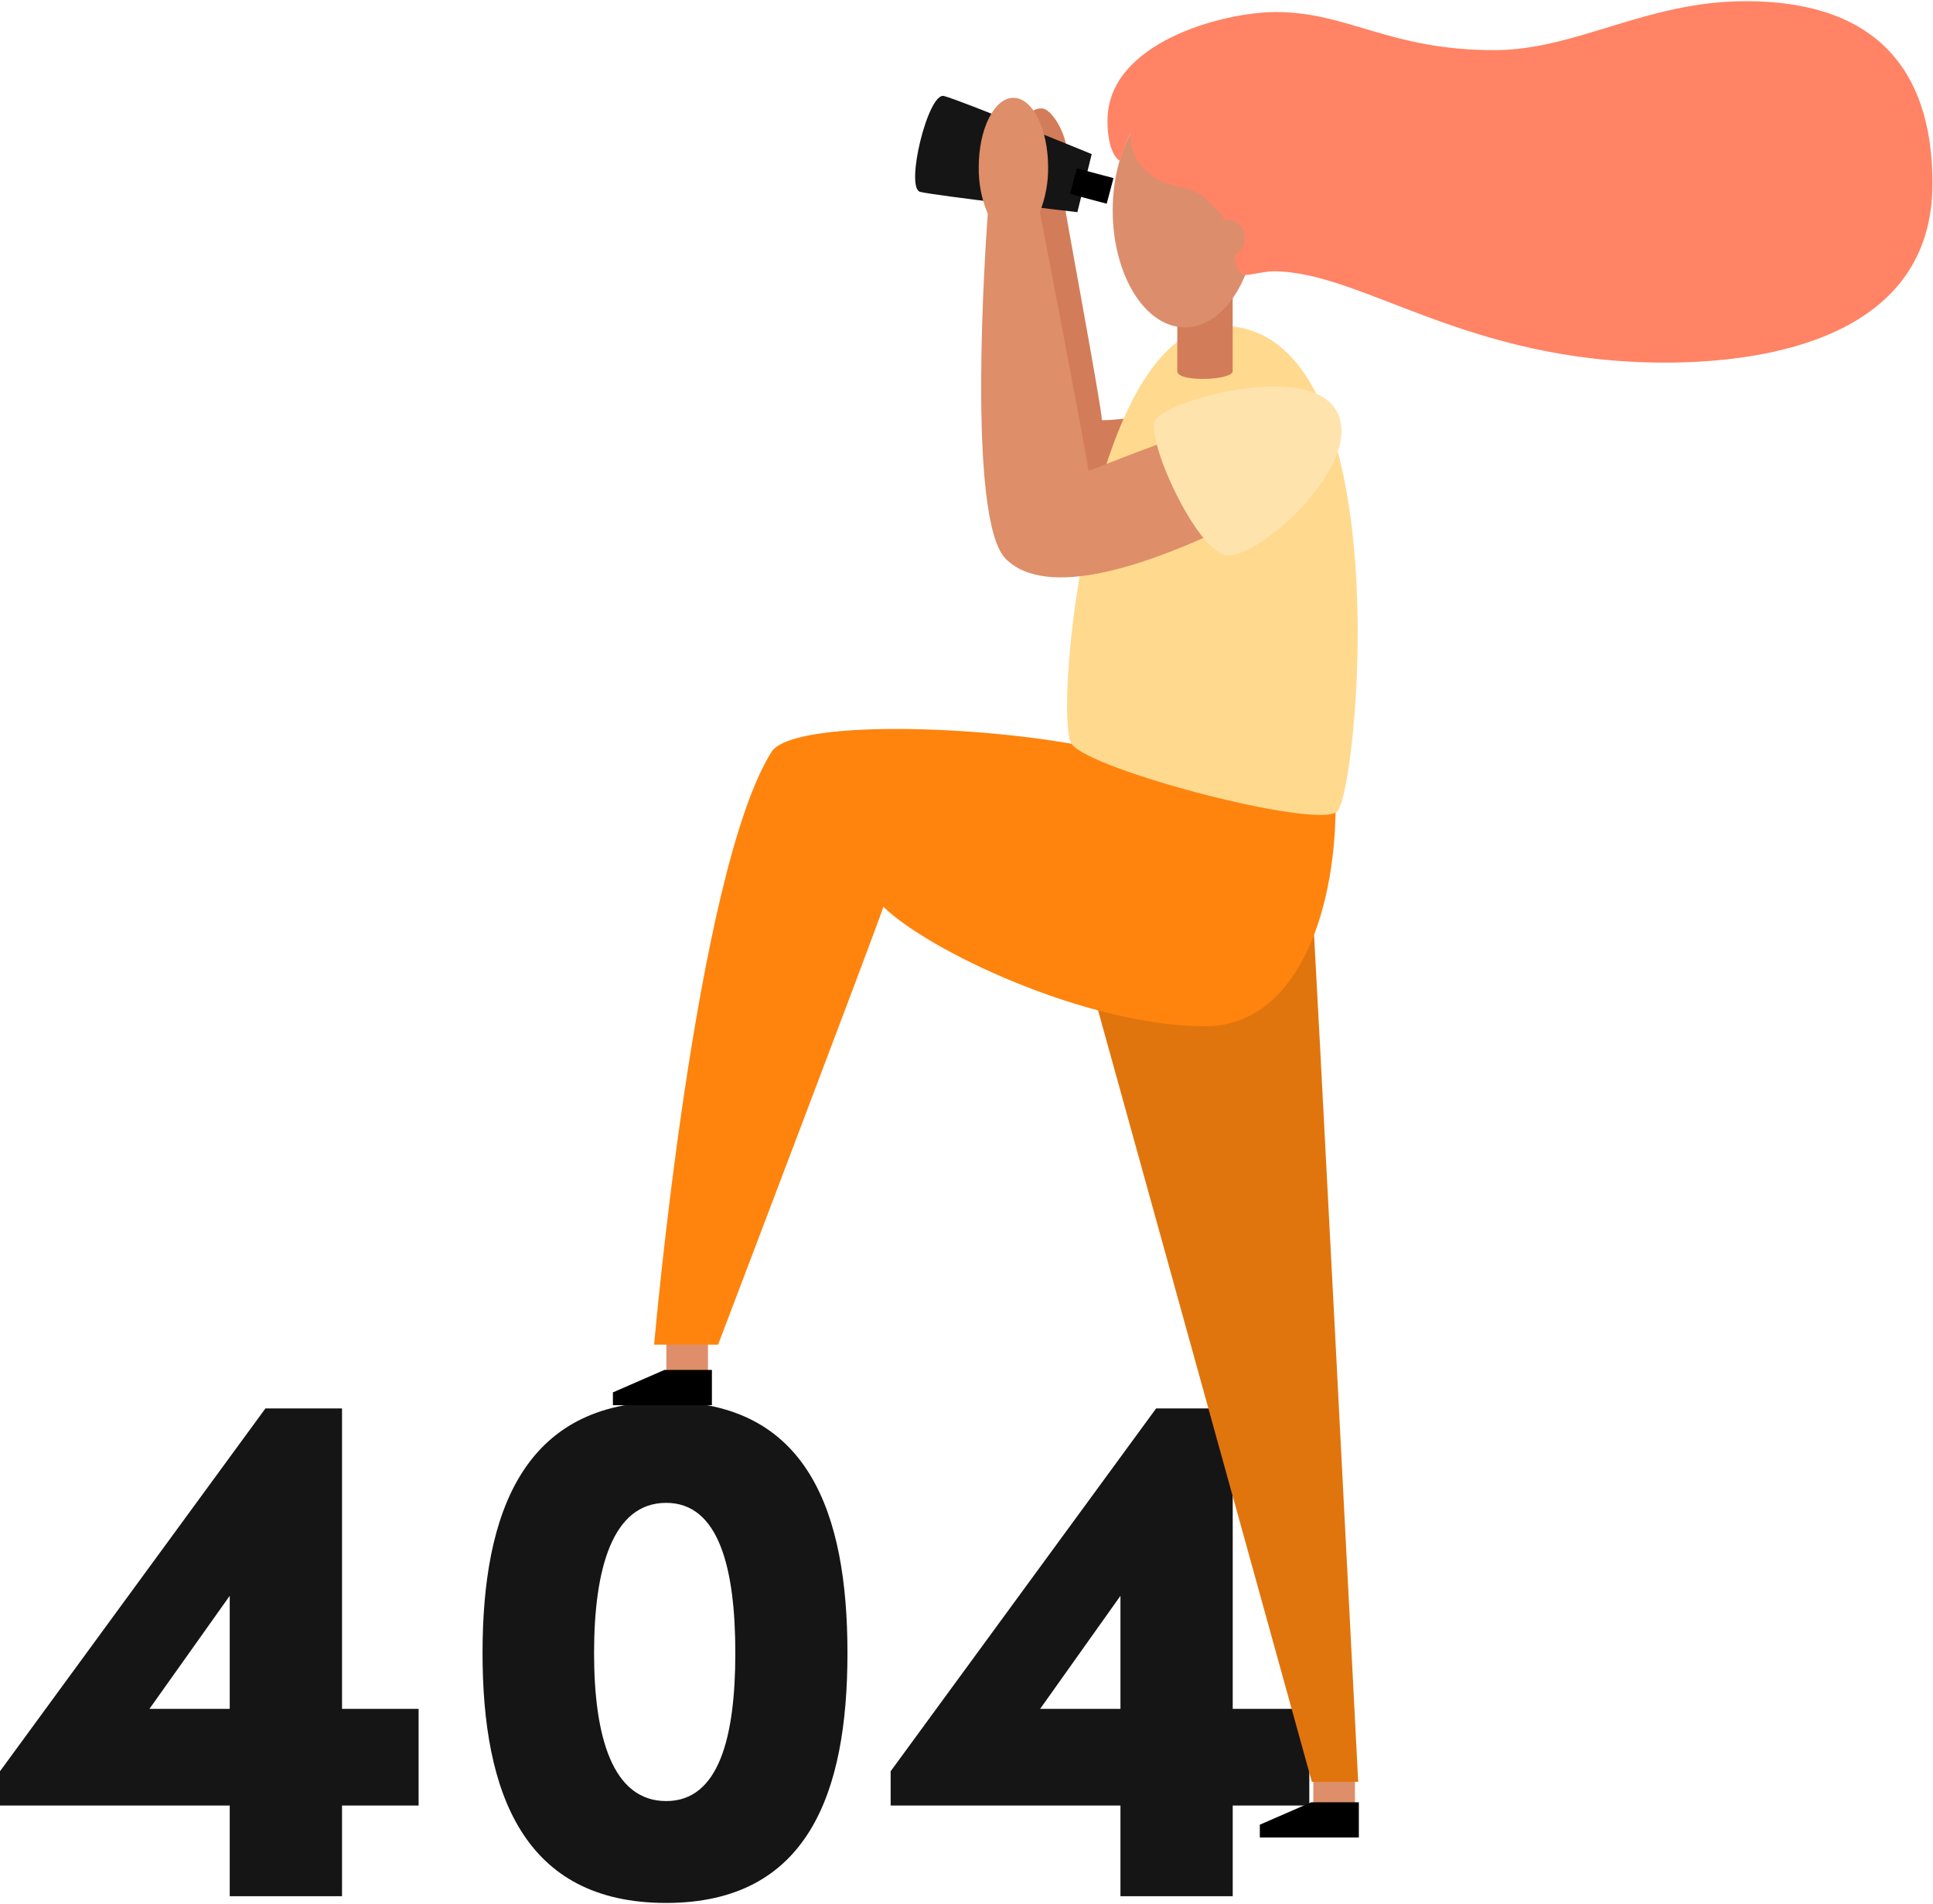 <svg width="790" height="778" viewBox="0 0 790 778" fill="none" xmlns="http://www.w3.org/2000/svg">
<path d="M171.08 737.751H139.78V774.821H93.89V737.751H0V723.751L108.48 575.491H139.78V698.251H171.08V737.751ZM93.89 698.251V652.061L61.08 698.251H93.89Z" fill="#151515"/>
<path d="M197.21 675.461C197.21 618.031 213.92 572.751 272.21 572.751C330.21 572.751 346.35 618.031 346.35 675.461C346.35 732.591 330.25 777.561 272.21 777.561C213.92 777.561 197.21 732.591 197.21 675.461ZM300.52 675.461C300.52 640.821 293.83 614.081 272.26 614.081C250.38 614.081 242.79 640.821 242.79 675.461C242.79 709.791 250.38 735.931 272.26 735.931C293.83 735.971 300.52 709.791 300.52 675.461Z" fill="#151515"/>
<path d="M535.1 737.751H503.8V774.821H457.92V737.751H364V723.751L472.5 575.491H503.8V698.251H535.1V737.751ZM457.92 698.251V652.061L425.1 698.251H457.92Z" fill="#151515"/>
<path d="M536.74 738.671H553.75V724.271H536.74V738.671Z" fill="#DE8E68"/>
<path d="M555.35 736.421V750.821H514.88V745.581L535.93 736.421H555.35Z" fill="black"/>
<path d="M272.34 562.021H289.35V547.621H272.34V562.021Z" fill="#DE8E68"/>
<path d="M290.95 559.771V574.171H250.49V568.941L271.54 559.771H290.95Z" fill="black"/>
<path d="M536.15 367.181C537.01 375.361 555.08 728.071 555.08 728.071H536.15L444.1 395.971L536.15 367.181Z" fill="#E1750D"/>
<path d="M545.87 328.321C545.87 376.221 528.26 419.321 492.61 419.321C443.67 419.321 378.88 388.121 361.05 370.511C356.6 383.671 293.48 549.431 293.48 549.431H267.34C267.34 549.431 284.09 356.431 315.49 306.931C325.82 293.171 410.12 296.611 452.71 306.931C495.3 317.251 545.87 328.321 545.87 328.321Z" fill="#FE840E"/>
<path d="M419.46 49.231C419.757 47.752 420.587 46.433 421.793 45.526C422.999 44.618 424.496 44.186 426 44.311C429.83 44.581 436.09 54.701 436.09 62.891C436.09 71.081 433.78 74.161 434.48 80.111C435.18 86.061 450.33 166.741 450.33 171.661C454.15 171.931 467.82 170.021 467.82 170.021L458.25 208.561H430.39L412.39 53.331L419.46 49.231Z" fill="#D37C59"/>
<path d="M446.18 62.971L440.31 86.691C440.31 86.691 382.4 79.961 376.08 78.401C369.76 76.841 379.28 37.621 385.77 39.221C392.26 40.821 446.18 62.971 446.18 62.971Z" fill="#151515"/>
<path d="M499.24 133.141C573.32 133.141 555.05 324.531 546.4 331.691C537.75 338.851 445.65 314.691 438 304.031C430.35 293.371 444.91 133.141 499.24 133.141Z" fill="#FFD98E"/>
<path d="M472.8 181.731C468.73 183.111 444.86 192.421 444.86 192.421C444.46 187.621 426.11 92.421 424.98 86.591C427.296 80.772 428.441 74.554 428.35 68.291C428.35 52.661 422 39.971 414.17 39.971C406.34 39.971 400 52.661 400 68.291C399.889 74.833 401.149 81.326 403.7 87.351C402.82 99.251 394.92 212.241 411.04 228.351C428.04 245.351 469.37 230.021 494.49 218.601C499.87 216.741 492.54 176.391 472.8 181.731Z" fill="#DE8E68"/>
<path d="M455.075 72.77L440.094 68.792L437.314 79.259L452.295 83.237L455.075 72.77Z" fill="black"/>
<path d="M546.45 168.301C557.74 190.221 513.03 229.711 500.66 226.771C488.29 223.831 468.34 179.691 472.07 171.771C475.8 163.851 535.47 146.971 546.45 168.301Z" fill="#FFE3AD"/>
<path d="M503.78 151.691C503.78 155.401 481.15 156.341 481.15 151.691V108.971H503.78V151.691Z" fill="#D37C59"/>
<path d="M484.29 133.771C500.604 133.771 513.83 112.384 513.83 86.001C513.83 59.619 500.604 38.231 484.29 38.231C467.976 38.231 454.75 59.619 454.75 86.001C454.75 112.384 467.976 133.771 484.29 133.771Z" fill="#DC8E6C"/>
<path d="M462.16 54.351C461.935 57.782 462.627 61.211 464.165 64.287C465.702 67.362 468.03 69.973 470.91 71.851C479.72 77.851 486 75.201 492.46 80.851C495.87 84.261 504.22 90.851 504.3 101.031C504.3 108.561 506.77 112.361 508.94 112.361C511.11 112.361 516.83 110.861 520.51 110.861C556.65 110.861 599.09 148.171 680.51 148.171C723.04 148.171 789.78 137.441 789.78 74.981C789.78 41.251 777.64 0.491 713.47 0.491C672.72 0.491 644.17 20.491 610.69 20.491C567.69 20.491 551.11 4.921 521.4 4.921C500.24 4.921 452.62 17.181 452.62 49.301C452.62 61.501 456.44 65.041 457.62 65.671C458 64.331 460.33 57.411 462.16 54.351Z" fill="#FF8364"/>
<path d="M501.26 104.851C505.424 104.851 508.8 101.476 508.8 97.311C508.8 93.147 505.424 89.771 501.26 89.771C497.096 89.771 493.72 93.147 493.72 97.311C493.72 101.476 497.096 104.851 501.26 104.851Z" fill="#DC8E6C"/>
</svg>
